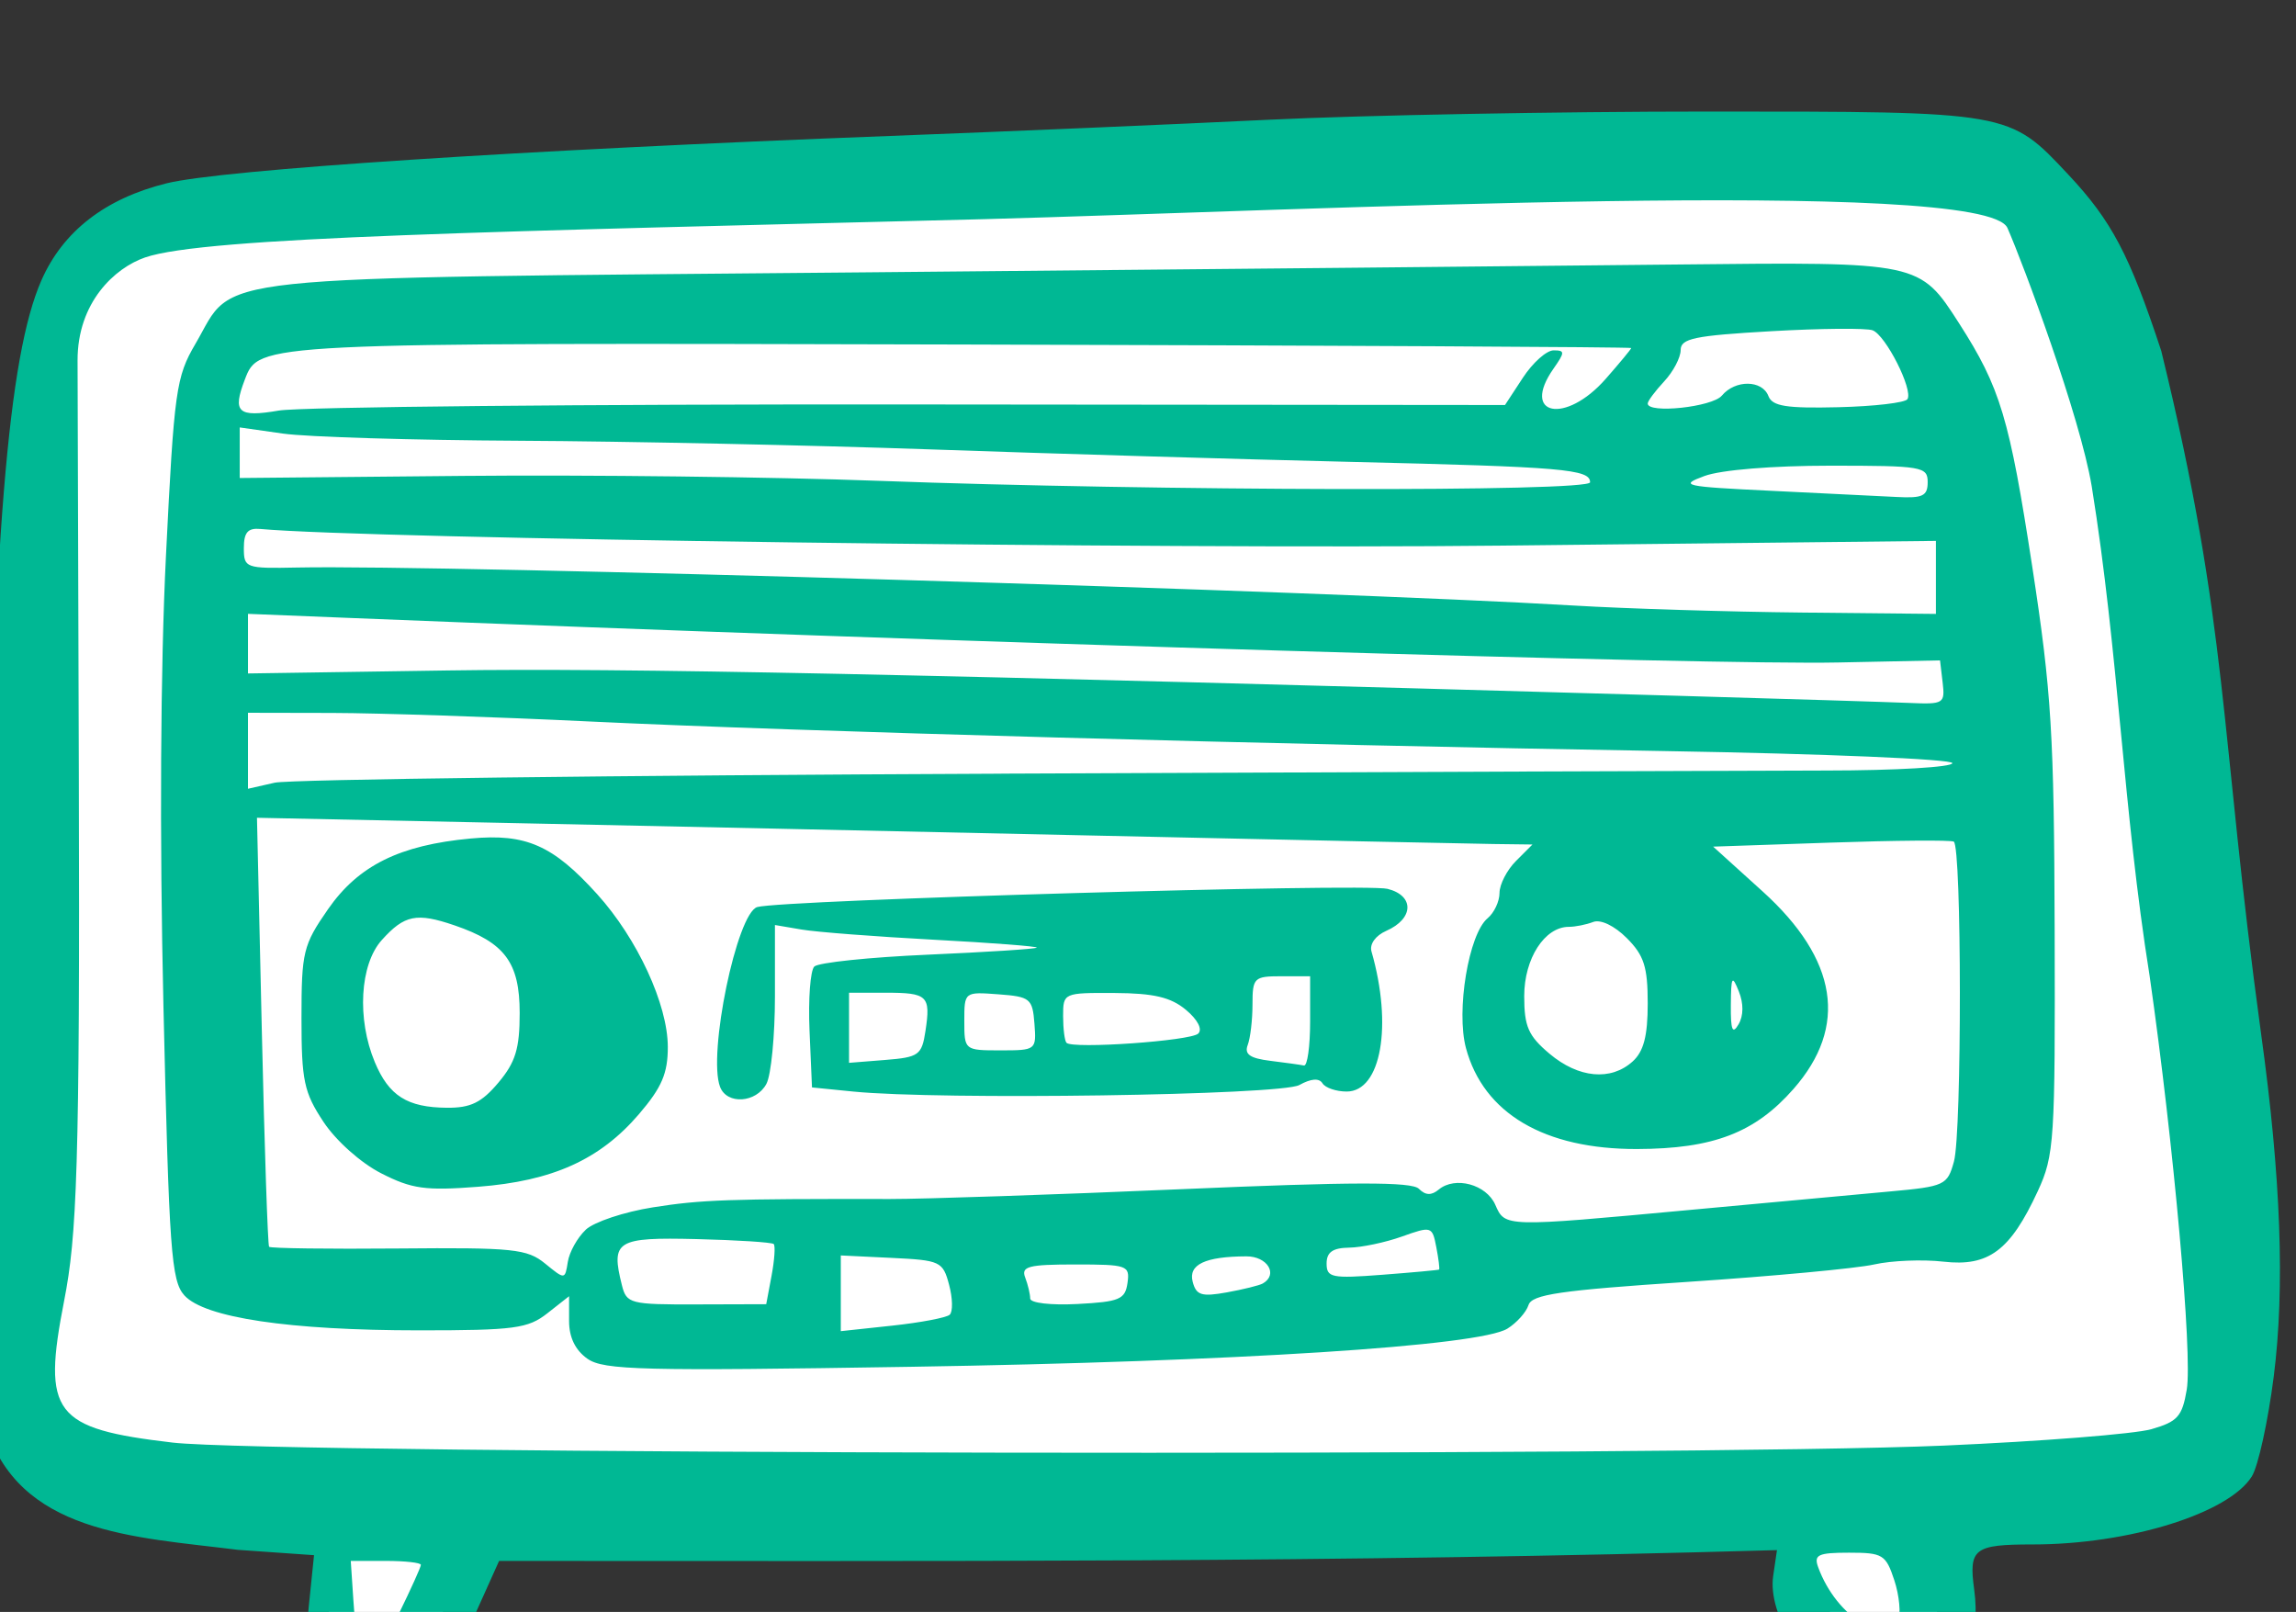 <?xml version="1.0" ?><svg height="102.106mm" viewBox="0 0 145.455 102.106" width="145.455mm" xmlns="http://www.w3.org/2000/svg">
    <rect x="0" y="0" width="145.455" height="102.106" fill="#333333" stroke="none"/>
    <path d="m -2932.846,16983.189 c 68.247,-0.344 384.09,-10.308 402.512,-11.253 18.422,-0.945 29.494,-1.976 38.371,19.671 8.877,21.647 41.139,247.912 40.566,269.731 -0.573,21.819 -70.156,29.808 -70.156,29.808 0,0 7.063,37.624 -6.491,39.256 -13.554,1.633 -32.93,-40.459 -32.93,-40.459 l -305.917,4.896 c 0,0 -20.897,50.516 -30.593,44.831 -9.696,-5.684 -7.301,-51.789 -7.301,-51.789 0,0 -44.193,1.633 -54.788,-0.944 -10.595,-2.577 -23.099,6.012 -24.244,-42.264 -1.145,-48.277 15.749,-226.093 16.99,-237.689 1.241,-11.597 22.335,-22.335 33.98,-23.795 z" fill="#FFFFFF" transform="translate(92.382,-107.697) matrix(0.265,0,0,0.265,698.125,-4379.16)"/>
    <path d="m -2901.483,17341.673 c -6.648,-3.214 -9.214,-11.799 -7.763,-25.969 l 1.274,-12.431 -18.232,-1.28 c -24.864,-3.133 -52.548,-3.766 -60.38,-30.071 -1.505,-5.42 -1.544,-36.43 -0.134,-107.035 2.099,-105.137 5.609,-148.172 13.569,-166.329 5.142,-11.73 15.249,-19.566 29.929,-23.205 13.243,-3.282 84.882,-7.972 172.988,-11.325 27.607,-1.049 68.353,-2.793 90.546,-3.872 22.194,-1.081 69.397,-1.96 104.896,-1.957 72.53,0 71.995,-0.09 86.226,15.095 10.345,11.035 14.629,19.164 22.195,42.113 16.282,66.527 13.854,90.104 23.871,163.26 4.746,34.214 5.721,60.741 3.014,81.96 -1.362,10.676 -3.717,21.394 -5.232,23.815 -5.548,8.867 -29.382,16.265 -52.4,16.265 -14.014,0 -15.312,1.001 -13.974,10.766 1.577,11.51 -2.209,22.058 -9.221,25.684 -7.321,3.785 -10.966,3.631 -20.905,-0.88 -10.316,-4.685 -19.292,-18.735 -17.924,-28.054 l 0.905,-6.164 c -106.618,3.068 -200.079,2.588 -305.495,2.588 l -6.611,14.704 c -10.419,23.172 -18.055,28.645 -31.141,22.319 z m 13.721,-24.278 c 2.932,-5.978 5.331,-11.292 5.331,-11.811 0,-0.516 -3.771,-0.94 -8.38,-0.94 h -8.38 l 0.623,9.349 c 1.193,17.915 3.354,18.596 10.806,3.402 z m 358.502,1.712 c 0.687,-1.789 0.27,-6.218 -0.926,-9.842 -2.027,-6.143 -2.76,-6.589 -10.818,-6.589 -7.396,0 -8.463,0.498 -7.394,3.444 2.132,5.879 6.278,11.058 10.913,13.631 5.88,3.266 6.751,3.198 8.226,-0.644 z m 10.983,-42.031 c 23.276,-1.016 45.568,-2.779 49.537,-3.917 6.277,-1.803 7.379,-3.034 8.465,-9.463 1.404,-8.309 -3.113,-58.646 -8.866,-98.809 -6.39,-39.971 -7.384,-77.005 -13.853,-117.12 -2.806,-16.775 -16.351,-53.116 -20.147,-61.742 -5.384,-12.234 -168.924,-4.138 -244.456,-2.109 -117.132,2.969 -186.497,4.231 -200.777,9.163 -7.198,2.486 -16.172,10.698 -16.129,24.657 l 0.302,98.569 c 0.29,94.886 -0.512,110.827 -3.498,126.092 -5.295,27.064 -2.58,30.62 25.928,33.963 23.88,2.8 362.569,3.373 423.493,0.716 z m -324.321,-20.75 c -2.903,-2.033 -4.403,-5.106 -4.403,-9.02 v -5.936 l -5.187,4.079 c -4.639,3.649 -7.87,4.08 -30.623,4.08 -31.09,0 -51.319,-3.011 -56.161,-8.359 -3.132,-3.459 -3.653,-10.653 -5,-69.105 -0.941,-40.838 -0.719,-81.077 0.596,-107.567 1.972,-39.739 2.403,-42.838 7.072,-50.81 9.82,-16.763 -1.478,-15.564 160.866,-17.061 79.188,-0.731 166.566,-1.576 194.173,-1.875 57.088,-0.623 57.145,-0.611 66.572,14.081 9.85,15.35 12.033,22.617 17.495,58.231 4.598,29.984 5.208,39.921 5.343,86.997 0.143,50.215 -0.078,53.646 -4.031,62.191 -6.575,14.215 -11.759,18.092 -22.55,16.858 -4.959,-0.569 -12.419,-0.266 -16.577,0.673 -4.158,0.937 -24.229,2.809 -44.603,4.162 -30.503,2.022 -37.216,3.002 -38.024,5.549 -0.54,1.701 -2.804,4.23 -5.032,5.622 -6.656,4.156 -64.911,7.883 -142.666,9.128 -64.201,1.027 -73.38,0.8 -77.26,-1.918 z m 86.585,-10.527 c 0.784,-0.708 0.724,-3.921 -0.134,-7.144 -1.492,-5.607 -2.08,-5.883 -13.728,-6.444 l -12.168,-0.586 v 9.049 9.05 l 12.303,-1.321 c 6.766,-0.727 12.944,-1.899 13.727,-2.604 z m -42.582,-9.328 c 0.703,-3.745 0.936,-7.152 0.518,-7.57 -0.418,-0.418 -8.717,-0.951 -18.444,-1.187 -19.166,-0.462 -20.524,0.376 -17.852,11.02 1.11,4.423 1.946,4.639 17.833,4.595 l 16.668,-0.05 z m 85.091,1.739 c 0.598,-4.213 -0.015,-4.429 -12.513,-4.429 -11.175,0 -12.963,0.467 -11.947,3.114 0.657,1.712 1.195,3.971 1.195,5.019 0,1.077 4.927,1.649 11.318,1.316 10.026,-0.523 11.39,-1.096 11.947,-5.02 z m 32.342,0.118 c 3.765,-2.146 1.116,-6.513 -3.937,-6.488 -9.875,0.04 -13.897,1.962 -12.817,6.093 0.839,3.209 2.122,3.608 8.137,2.524 3.927,-0.708 7.805,-1.665 8.617,-2.129 z m -161.862,-12.851 c 1.981,-1.86 9.204,-4.268 16.052,-5.348 11.609,-1.834 17.772,-2.051 56.74,-1.995 8.12,0.01 39.37,-1.041 69.446,-2.341 41.099,-1.776 55.243,-1.803 56.938,-0.104 1.59,1.59 2.992,1.645 4.753,0.183 3.912,-3.246 11.375,-1.234 13.515,3.644 2.352,5.36 2.053,5.352 46.373,1.243 18.896,-1.752 40.497,-3.745 48.002,-4.429 13.082,-1.193 13.712,-1.487 15.272,-7.148 1.916,-6.954 1.876,-75.419 -0.044,-76.476 -0.723,-0.397 -13.961,-0.29 -29.419,0.238 l -28.104,0.961 11.823,10.7 c 17.973,16.265 20.486,32.305 7.397,47.211 -9.212,10.492 -19.174,14.317 -37.417,14.369 -22.142,0.06 -36.691,-8.515 -40.89,-24.11 -2.407,-8.939 0.651,-27.299 5.172,-31.052 1.564,-1.298 2.845,-4.023 2.845,-6.056 0,-2.033 1.772,-5.467 3.937,-7.632 l 3.937,-3.938 -9.35,-0.118 c -5.143,-0.07 -47.882,-0.973 -94.975,-2.008 -47.094,-1.034 -111.494,-2.418 -143.11,-3.073 l -57.485,-1.19 1.16,50.932 c 0.638,28.013 1.42,51.238 1.737,51.613 0.317,0.374 14.225,0.558 30.906,0.408 27.48,-0.247 30.775,0.09 35.079,3.603 4.75,3.874 4.75,3.874 5.43,-0.408 0.374,-2.355 2.3,-5.805 4.281,-7.667 z m -48.918,-13.498 c -4.855,-2.48 -10.788,-7.774 -13.779,-12.293 -4.665,-7.049 -5.252,-9.823 -5.252,-24.812 0,-15.798 0.404,-17.457 6.325,-25.983 7.276,-10.476 17.102,-15.348 34.153,-16.93 13.213,-1.225 19.639,1.609 30.232,13.332 9.574,10.599 16.841,26.31 16.865,36.464 0.016,6.328 -1.43,9.705 -6.875,16.066 -9.33,10.901 -20.656,16.017 -38.494,17.388 -12.617,0.97 -15.829,0.521 -23.174,-3.232 z m 28.036,-21.653 c 4.102,-4.874 5.096,-8.124 5.096,-16.654 0,-12.067 -3.545,-16.832 -15.576,-20.947 -9.075,-3.103 -11.975,-2.517 -17.395,3.517 -5.239,5.831 -5.979,18.84 -1.661,29.177 3.365,8.052 7.747,10.825 17.233,10.904 5.671,0.05 8.292,-1.231 12.303,-5.997 z m 53.003,1.015 c -2.986,-7.782 4.015,-41.598 8.902,-42.996 5.938,-1.699 145.2,-5.721 150.657,-4.351 6.473,1.624 6.314,7.132 -0.29,10.036 -2.567,1.129 -4.046,3.183 -3.545,4.922 5.098,17.72 2.305,33.493 -5.929,33.493 -2.511,0 -5.115,-0.887 -5.786,-1.972 -0.793,-1.285 -2.727,-1.14 -5.529,0.413 -4.416,2.446 -85.889,3.638 -106.666,1.559 l -9.842,-0.983 -0.589,-13.584 c -0.324,-7.471 0.188,-14.361 1.137,-15.31 0.949,-0.95 13.172,-2.227 27.162,-2.838 13.99,-0.613 25.696,-1.364 26.015,-1.673 0.318,-0.307 -10.754,-1.163 -24.605,-1.901 -13.851,-0.74 -28.062,-1.832 -31.581,-2.43 l -6.397,-1.087 v 17.08 c 0,9.395 -0.917,18.793 -2.038,20.888 -2.446,4.571 -9.426,5.033 -11.076,0.734 z m 49.098,-13.349 c 1.286,-8.446 0.538,-9.166 -9.527,-9.166 h -8.742 v 8.379 8.38 l 8.661,-0.69 c 8.019,-0.638 8.732,-1.148 9.608,-6.903 z m 91.962,-2.278 v -10.826 h -6.889 c -6.53,0 -6.889,0.352 -6.889,6.728 0,3.701 -0.514,8.069 -1.143,9.707 -0.849,2.211 0.543,3.184 5.413,3.782 3.606,0.443 7.22,0.948 8.032,1.12 0.812,0.173 1.476,-4.556 1.476,-10.511 z m -65.908,0.493 c -0.462,-5.995 -1.006,-6.437 -8.629,-7.003 -8.124,-0.604 -8.136,-0.595 -8.136,6.398 0,6.959 0.053,7.002 8.629,7.002 8.524,0 8.623,-0.07 8.136,-6.397 z m 39.158,2.386 c 1.062,-1.031 -0.139,-3.344 -2.953,-5.687 -3.61,-3.006 -7.686,-3.965 -17.047,-4.015 -12.212,-0.06 -12.303,-0.03 -12.303,5.511 0,3.067 0.365,5.946 0.812,6.398 1.505,1.52 29.681,-0.455 31.49,-2.207 z m 57.579,56.405 c 0.175,-0.133 -0.124,-2.536 -0.666,-5.353 -0.961,-4.999 -1.156,-5.059 -8.192,-2.547 -3.964,1.416 -9.644,2.613 -12.621,2.661 -3.96,0.06 -5.413,1.082 -5.413,3.797 0,3.369 1.223,3.617 13.287,2.692 7.308,-0.561 13.43,-1.123 13.605,-1.25 z m 46.276,-49.747 c 2.639,-2.389 3.6,-6.088 3.6,-13.868 0,-8.743 -0.882,-11.492 -5.009,-15.62 -2.954,-2.954 -6.25,-4.532 -8.035,-3.847 -1.664,0.639 -4.282,1.162 -5.818,1.162 -5.781,0 -10.665,7.581 -10.665,16.557 0,7.278 0.979,9.506 6.056,13.778 6.943,5.842 14.657,6.556 19.87,1.838 z m 25.378,-16.744 c -1.613,-4.026 -1.853,-3.616 -1.909,3.271 -0.049,6.003 0.389,7.097 1.845,4.602 1.204,-2.063 1.228,-4.972 0.065,-7.873 z m -176.298,-52.049 c 92.023,-0.39 180.822,-0.723 197.333,-0.744 16.51,-0.01 30.018,-0.815 30.018,-1.768 0,-0.953 -30.781,-2.247 -68.402,-2.878 -94.554,-1.584 -208.05,-4.705 -257.369,-7.077 -22.735,-1.094 -50.416,-2.012 -61.513,-2.04 l -20.176,-0.04 v 9.082 9.081 l 6.397,-1.45 c 3.519,-0.795 81.689,-1.765 173.712,-2.153 z m 225.021,-21.799 -0.623,-5.272 -24.395,0.501 c -30.317,0.621 -207.826,-4.686 -355.014,-10.615 l -25.097,-1.01 v 7.123 7.125 l 47.734,-0.716 c 41.783,-0.624 110.861,0.796 293.784,6.044 25.983,0.744 51.065,1.521 55.738,1.723 8.132,0.353 8.47,0.148 7.874,-4.903 z m -1.607,-25.109 v -8.728 l -103.833,1.133 c -82.45,0.899 -271.276,-1.635 -296.737,-3.982 -2.984,-0.275 -3.937,0.828 -3.937,4.559 0,4.77 0.39,4.913 12.795,4.659 35.262,-0.719 246.305,5.564 305.103,9.084 12.45,0.745 37.031,1.501 54.623,1.68 l 31.986,0.323 z m -1.968,-22.766 c 0,-3.716 -1.312,-3.937 -23.327,-3.937 -13.781,0 -26.065,1.007 -30.018,2.461 -6.203,2.281 -5.039,2.539 15.946,3.544 12.45,0.595 25.958,1.26 30.018,1.477 6.2,0.329 7.381,-0.238 7.381,-3.545 z m -80.705,0.03 c 0,-3.129 -6.352,-3.67 -57.084,-4.874 -26.524,-0.63 -71.699,-1.971 -100.389,-2.979 -28.69,-1.01 -72.979,-1.943 -98.42,-2.074 -25.442,-0.133 -50.908,-0.902 -56.592,-1.713 l -10.334,-1.471 c 0,4.03 0,8.059 0,12.089 l 53.641,-0.506 c 29.502,-0.278 74.013,0.249 98.914,1.173 66.43,2.463 170.267,2.678 170.267,0.355 z m -162.229,-18.603 141.89,0.133 4.282,-6.533 c 2.355,-3.592 5.653,-6.531 7.328,-6.531 2.744,0 2.742,0.434 -0.018,4.374 -7.893,11.269 2.879,13.38 12.479,2.446 3.36,-3.826 6.109,-7.148 6.109,-7.381 -1e-4,-0.233 -71.862,-0.61 -159.694,-0.836 -169.02,-0.435 -168.35,-0.468 -171.743,8.374 -3.018,7.866 -1.678,9.088 8.127,7.414 5.142,-0.879 73.2,-1.536 151.24,-1.462 z m 193.723,-2.103 c 3.191,-3.845 9.644,-3.789 11.136,0.09 0.938,2.443 4.258,2.973 16.726,2.674 8.556,-0.207 15.988,-1.075 16.516,-1.93 1.393,-2.253 -5.179,-15.249 -8.321,-16.453 -1.466,-0.563 -12.392,-0.467 -24.282,0.214 -18.325,1.048 -21.617,1.733 -21.617,4.501 0,1.797 -1.772,5.167 -3.937,7.491 -2.165,2.323 -3.937,4.705 -3.937,5.292 0,2.489 15.45,0.845 17.716,-1.886 z" fill="#00B894" transform="translate(92.382,-107.697) matrix(0.265,0,0,0.265,698.125,-4379.16)"/>
</svg>